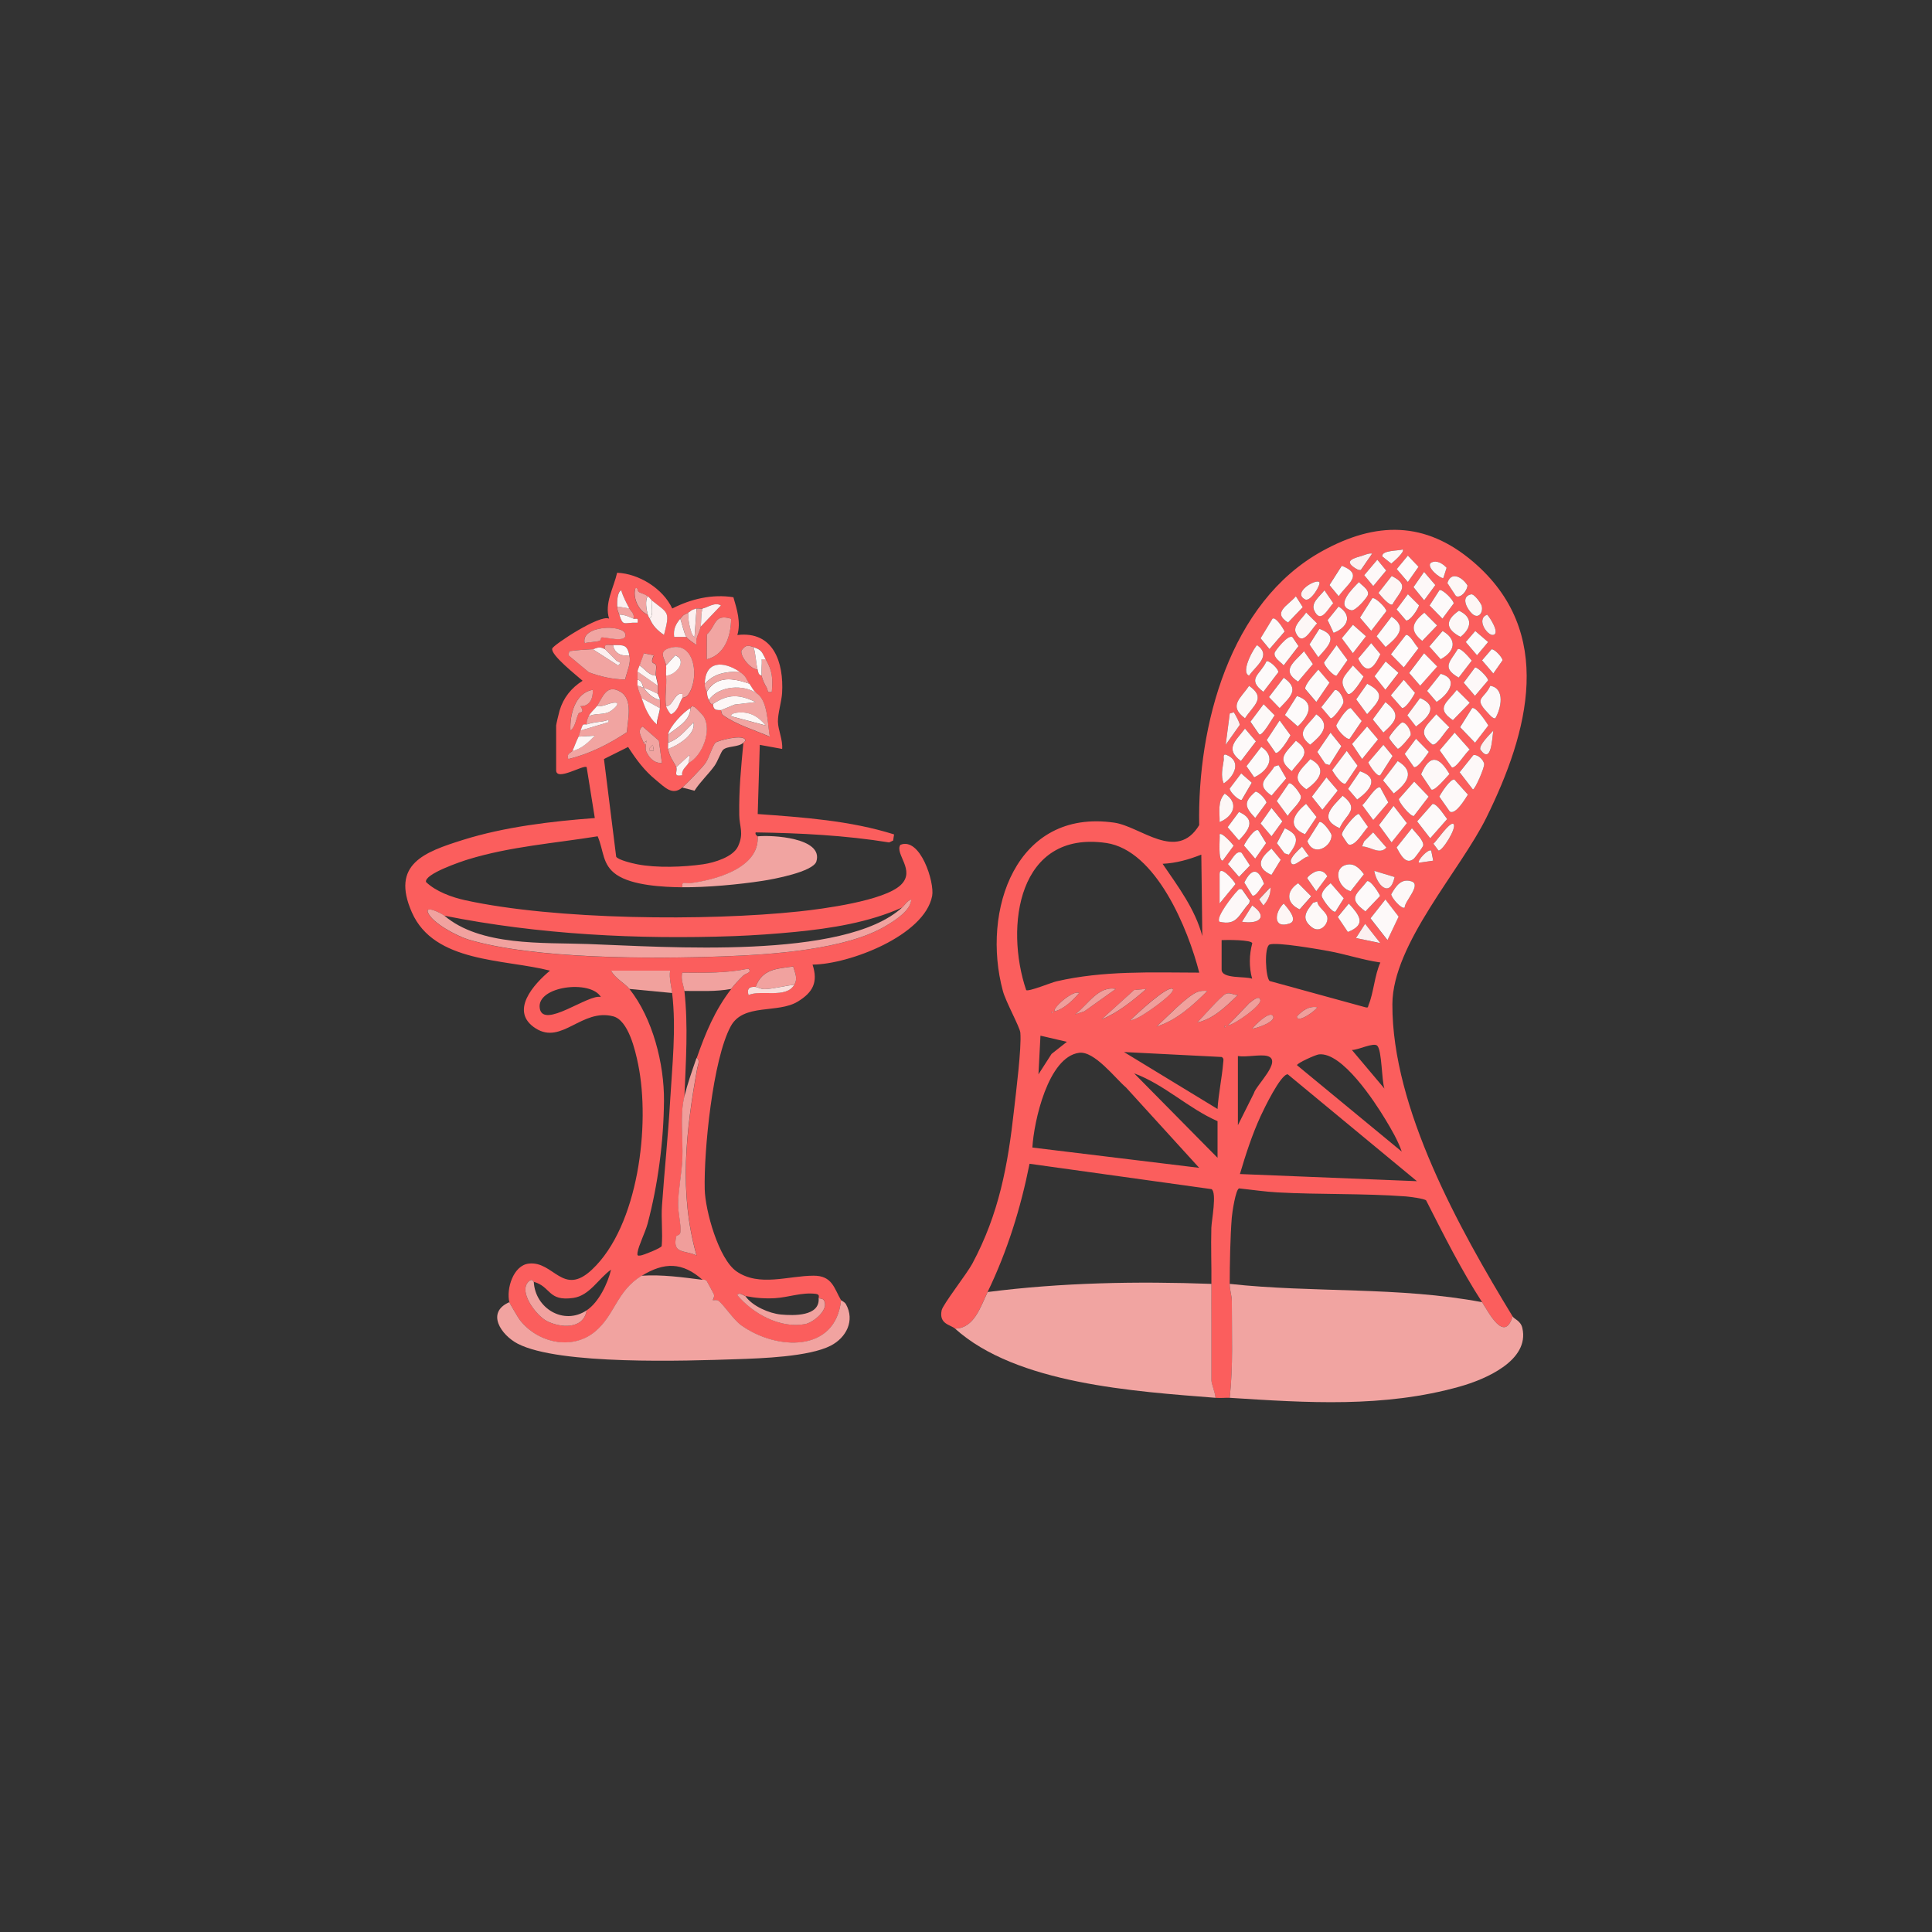 <?xml version="1.0" encoding="UTF-8"?>
<svg id="Livello_1" data-name="Livello 1" xmlns="http://www.w3.org/2000/svg" viewBox="0 0 327.31 327.31">
  <rect x="0" y="0" width="327.31" height="327.31" fill="#333333" stroke="none"/>
  <defs>
    <style>
      .cls-1 {
        fill: #fb5e5d;
      }

      .cls-2 {
        fill: #f9dddb;
      }

      .cls-3 {
        fill: #fdfafa;
      }

      .cls-4 {
        fill: #f1a6a3;
      }

      .cls-5 {
        fill: #f09e9b;
      }

      .cls-6 {
        fill: #fcf0f0;
      }

      .cls-7 {
        fill: #fdf8f8;
      }

      .cls-8 {
        fill: #fdf7f6;
      }

      .cls-9 {
        fill: #fdf9f9;
      }

      .cls-10 {
        fill: #f1a29f;
      }

      .cls-11 {
        fill: #f1a4a1;
      }

      .cls-12 {
        fill: #fdf4f3;
      }

      .cls-13 {
        fill: #f1a3a0;
      }

      .cls-14 {
        fill: #fcf2f2;
      }

      .cls-15 {
        fill: #f1a19d;
      }

      .cls-16 {
        fill: #f1a5a2;
      }

      .cls-17 {
        fill: #fdf6f5;
      }

      .cls-18 {
        fill: #fefbfb;
      }

      .cls-19 {
        fill: #fdf8f7;
      }

      .cls-20 {
        fill: #fdf9f8;
      }

      .cls-21 {
        fill: #fbeceb;
      }
    </style>
  </defs>
  <path class="cls-1" d="M256.26,223.02c-1.4,4.57-4.05-.68-5.17-2.41-3.56-5.5-6.5-11.39-9.48-17.24-.31-.31-2.81-.63-3.46-.68-7.11-.53-14.58-.29-21.73-.68-2.07-.11-4.41-.46-6.5-.68-.59.18-1.18,4.15-1.24,4.98-.26,3.34-.34,7.8-.35,11.2,0,1.08.36,1.98.36,2.92,0,5.45.24,10.99-.36,16.38-.65-.04-1.41.08-2.41,0-.02-.76-.69-2.38-.69-2.93v-9.65c0-2.16-.02-4.46,0-6.72.03-3.16-.1-6.34-.01-9.49.03-1.21.97-5.93.04-6.56l-30.84-4.3c-1.5,7.53-3.77,14.82-7.11,21.73-1.18,2.45-2.25,6.16-5.52,6.2-.77-.69-2.75-.74-2.26-3.11.2-.98,4.29-6.2,5.2-7.91,4.51-8.43,6.02-16.61,7.06-26.03.34-3.06,1.29-10.44,1.07-13.09-.08-.94-2.46-5.2-2.96-7.07-3.67-13.58,2.18-30.92,18.87-28.51,4.47.64,10.59,6.71,14.39.42-.31-16.77,5.1-37.72,20.81-46.41,9.15-5.06,17.48-5.12,25.58,1.77,14.02,11.94,9.4,28.88,2.29,43.32-4.43,9.01-15.91,21.43-15.95,31.65-.07,17.62,11.41,38.19,20.37,52.9ZM237.64,93.09c-.73.24-3.68.12-3.44,1.2l1.5,1.19c.37-.28,2.35-2,1.94-2.39ZM232.47,93.78c-.57-.08-1.05.16-1.56.33-1.31.42-3.38.8-1.38,2.1.33.22.59.42,1.03.35l1.92-2.78ZM238.51,94.13l-1.87,2.28,1.87,2.19,1.81-2.58-1.81-1.88ZM233.34,94.82l-2.21,2.63,1.52,1.84,2.19-2.64-1.5-1.83ZM244.53,97.91l.55-1.72c-.65-.68-1.64-1.36-2.62-.87-1.02.68,1.7,2.85,2.07,2.59ZM227.31,95.85l-2.09,3.27,1.56,1.89c1.45-2.08,4.36-3.67.52-5.16ZM241.26,96.89l-1.81,2.58,1.81,2.23,1.91-2.58-1.91-2.23ZM235.91,102.39c1.19-2.16,3.08-3.19-.13-4.81l-2.25,2.87c.37.42,1.88,2.29,2.38,1.94ZM246.65,100.97c.85.49,1.98-1,1.97-1.8-.82-1.31-2.74-2.54-3.4-.39l1.44,2.19ZM223.51,98.61c-.61-.58-4.64,1.8-2.41,2.94.94.48,2.77-2.61,2.41-2.94ZM230.23,98.61c-1.06,1.06-4.14,4.04-1.31,4.78.71.19,2.71-2.17,2.83-2.61.24-.89-1-1.55-1.52-2.17ZM224.37,99.99c-.75,1-2.34,2.12-1.73,3.43,1.09,2.34,2.27-.22,3.22-1.25l-1.5-2.19ZM243.86,99.99l-1.67,2.59,2.18,2.23,1.91-2.58c0-.58-1.98-2.54-2.42-2.24ZM238.52,100.67l-1.92,2.59,1.61,1.87c.69.12,2-1.9,2.2-2.56l-1.89-1.89ZM249.23,100.69c-1.84.39-.71,2.46.14,3.26,1.1,1.04,1.95-.15,1.66-1.29-.11-.45-1.27-2.08-1.8-1.97ZM219.54,101.02c-1.32,1.56-4.08,2.73-1.33,4.45l2.5-2.61-1.17-1.84ZM232.48,101.36l-2.08,3.28,1.9,2.23,2.56-3.32c.09-.49-1.95-2.48-2.38-2.19ZM225.93,107.22c2.33-.91,3.32-2.89.85-4.47l-1.86,2.3,1.01,2.17ZM247.17,103.46c-2.37,1.63-2.28,3.11.26,4.44,1.91-1.5,2.12-3.35-.26-4.44ZM221.28,103.77c-.61.97-2.27,2.25-1.75,3.43,1.13,2.53,2.58-.61,3.61-1.58l-1.86-1.85ZM241.31,103.8c-2.04,1.65-2.6,2.98-.35,4.78l2.52-2.62-2.16-2.16ZM251.95,104.13c-1.97.76.08,3.64,1.03,3.44,1.19-.25-.57-2.97-1.03-3.44ZM235.75,104.47l-2.54,3.33,1.53,1.82c1.89-1.59,3.84-3.31,1.01-5.15ZM215.59,104.81l-2.03,3.34,1.51,1.83,2.56-2.97c-.18-.52-1.51-2.56-2.04-2.19ZM229.21,105.84l-1.88,2.29,1.87,2.53,2.22-2.88-2.21-1.94ZM223.52,106.53l-1.68,2.64,1.5,2.17c1.65-1.88,3.59-3.6.18-4.82ZM244.39,106.89l-2.24,2.62,1.92,2.16c2.42-1.3,2.87-3.31.32-4.79ZM249.93,106.9l-1.61,1.87,1.91,2.23,1.88-2.23-2.18-1.87ZM238.17,107.57l-2.53,3.28,2.18,2.23,2.5-3.27c-.52-.44-1.47-2.41-2.15-2.24ZM218.98,107.96c-.72-.61-2.95,2.34-3.02,2.6-.24.89,1,1.54,1.52,2.17l2.52-3.27-1.01-1.5ZM232.3,108.95l-2.21,2.63c1.47,3,2.69,1.57,3.77-.75l-1.56-1.88ZM212.99,109.3c-.29,0-2.98,4.54-1.38,5.16,1.19-1.7,3.86-3.36,1.38-5.16ZM226.44,109.3l-2.13,2.93c-.03.51,1.6,2.36,2.12,2.24l1.86-2.65-1.85-2.52ZM246.96,109.98c-1.29,2.16-2.79,3.11.16,4.82l2.22-2.88c-.37-.42-1.88-2.29-2.38-1.94ZM252.69,110l-1.61,1.87,1.91,2.23,1.56-2.23c0-.49-1.37-1.96-1.86-1.87ZM220.92,110.33c-1.67,1.86-3.98,3.24-1.01,5.15l2.52-2.98-1.51-2.17ZM241.26,110.67l-2.54,3.33,1.87,2.16,2.89-3.26-2.23-2.23ZM214.55,112.05c-1.05,2.29-3.42,2.93-.52,5.16l2.54-3.33c.08-.52-1.6-2.11-2.02-1.83ZM234.75,112.06l-1.88,2.51,1.85,2.29,2.22-2.87-2.18-1.93ZM228.34,117.56c.64.45,2.37-2.34,2.67-2.93l-1.81-1.88c-1.51,1.94-2.6,2.52-.86,4.82ZM249.89,113.08l-1.92,2.58,1.91,2.23,2.22-2.62c.08-.44-1.77-2.3-2.21-2.19ZM223.34,113.43c-.57.74-2.26,2.42-2.24,3.28l1.89,2.23,2.24-3.27-1.9-2.23ZM244.08,114.15l-2.31,2.9,1.61,1.87c1.89-1.2,3.94-3.86.7-4.77ZM217.48,114.81l-2.5,3.27,1.81,1.88c1.77-1.9,3.49-3.21.69-5.16ZM237.82,115.16l-2.2,2.64,1.9,2.15c.63.11,1.91-1.96,2.21-2.56l-1.91-2.23ZM231.62,115.84l-1.86,2.64,1.85,2.52c1.97-2.2,3.37-3.43.01-5.16ZM211.61,116.19c-1.44,2.18-3.55,3.36-.69,5.5,1.41-2.2,3.68-3.43.69-5.5ZM252.48,116.18c-1.01,2.27-2.87,2.02-.53,4.48.31.32.92,1.13,1.38,1.03.97-1.63,1.72-5.06-.85-5.51ZM226.13,116.89l-2.29,2.91,1.59,1.88c.48.11,2.09-2.18,2.16-2.65.12-.72-.75-2.3-1.46-2.15ZM246.79,116.87c-1.52,2.11-3.74,3.06-.65,5.14l2.86-2.95-2.21-2.19ZM219.72,117.91l-2.04,3.22,2.17,1.93c1.94-1.75,3.02-4.12-.13-5.15ZM240.59,118.25l-2.16,2.93,1.47,1.89c1.97-1.44,3.97-3.42.7-4.83ZM234.71,118.95l-2.15,2.93,1.81,2.23c2.2-2.01,3.06-3.07.34-5.16ZM214.07,119.3l-2.24,2.98,1.51,2.18c.6.15,2.18-2.68,2.59-3.27l-1.87-1.88ZM228.67,125.14l2.03-2.99-1.85-2.2c-.76,0-2.11,2.22-2.47,2.95,0,.61,1.8,2.58,2.29,2.24ZM249.37,119.98l-2.02,3.22,2.53,2.63,2.25-2.92c-.32-.59-2.18-3.33-2.77-2.93ZM209.02,120.67l-.68.2-.69,5.31,2.37-3.35c.07-.36-.91-2.08-1-2.16ZM222.99,121.01c-1.47,2.01-3.69,3.1-1.03,5.16,1.85-1.52,3.7-3.36,1.03-5.16ZM243.33,121.01c-1.72,2.06-3.38,2.93-.65,5.15.8.17,2.2-2.43,2.88-2.91l-2.23-2.23ZM216.79,122.05l-2.19,3.33,1.51,2.18c.65.16,2.21-2.37,2.52-2.99l-1.84-2.52ZM237.52,122.41c-.37.07-2.19,2.25-2.19,2.56s1.12,1.57,1.45,1.89c.35.08,2.13-2.07,2.19-2.31.17-.63-.73-2.27-1.46-2.14ZM230.76,128.59l2.7-3.33-1.85-2.17-2.56,2.97,1.71,2.54ZM210.92,123.43c-1.55,2.09-3.5,3.39-.69,5.5l2.54-3.33-1.85-2.17ZM252.99,123.77c-.61.67-2.41,2.41-2.21,3.2,1.89,2.69,2-1.85,2.21-3.2ZM225.23,129.62l2.03-3.21-1.85-2.3-2.24,3.28,1.35,2.01.71.22ZM245.93,129.97c.65.44,2.42-2.58,3.07-2.97l-2.56-2.88-2.54,2.99,2.03,2.86ZM239.89,125.15l-1.92,2.58,1.58,2.24c.69.17,2.1-2.05,2.52-2.59l-2.18-2.23ZM219.54,125.49c-1.67,2.01-3.45,3.02-.69,5.16,1.47-2.06,3.6-3.1.69-5.16ZM233.85,131.34l2.09-3.27-1.56-1.89-2.56,2.97c.18.52,1.51,2.56,2.04,2.19ZM212.48,131.69c2.23-1.03,3.88-3.39,1.2-5.16l-2.51,3.27,1.31,1.89ZM227.98,132.72l2.02-2.99-1.84-2.52-2.48,3.27c.26.47,1.68,2.67,2.3,2.24ZM207.31,132.72c1.83-1.18,3.06-3.75.51-4.82-.74-.31-.45.52-.5.87-.19,1.35-.55,2.65-.01,3.95ZM249.6,127.93l-2.32,2.9,2.25,2.92c.38,0,1.96-3.71,1.91-4.29-.07-.7-1.1-1.73-1.84-1.53ZM221.99,128.6c-1.71,1.92-3.51,3.13-.68,5.13,2.13-1.49,3.74-3.52.68-5.13ZM242.48,133.76c.53.37,2.61-2.16,3.07-2.63-1.78-2.99-3.3-3.45-4.81.05l1.73,2.58ZM236.79,128.93l-2.49,3.27,1.82,2.23c2.24-1.74,3.75-3.68.67-5.5ZM216.61,129.63l-.71.22c-1.3,2.14-3.35,2.92-.48,4.94l2.49-2.92-1.3-2.24ZM230.41,130.66l-2.03,2.99,1.55,1.81c2.04-1.46,3.94-3.62.48-4.8ZM210.4,135.48l1.68-2.88-1.79-1.58-1.95,2.57c0,.58,1.64,2.19,2.07,1.89ZM224.72,131.7l-2.47,3.27,1.78,2.23,2.6-3.27-1.91-2.23ZM245.62,137.5c1,.58,2.6-2.16,3.07-2.88l-2.3-2.56c-.69-.12-2.22,2.24-2.55,2.9l1.78,2.54ZM239.59,132.41l-2.6,2.95c-.09.49,1.95,3.03,2.54,2.88l2.51-3.28-2.45-2.55ZM218.34,132.73l-2.04,2.98,1.86,2.53c.49-.92,2.27-2.29,2.24-3.28-.01-.44-1.57-2.56-2.06-2.23ZM233.85,133.42c-.71-.49-2.48,2.59-3.07,2.97l1.87,2.53,2.55-2.99-1.35-2.52ZM212.69,134.12c-2.07,1.79-1.79,2.61-.04,4.46l1.91-2.58c0-.49-1.4-1.98-1.87-1.88ZM206.62,139.27c2.36-.96,3.37-3.26.86-4.82-1.25,1.39-.82,3.1-.86,4.82ZM226.95,140.31c1.05-2.42,3.54-3.16.52-5.5-1.9,1.99-4.1,3.9-.52,5.5ZM221.09,141.34l1.96-2.93-1.78-2.23c-2.14,1.74-3.3,3.85-.18,5.16ZM242.69,136.2l-2.61,2.95,2.22,2.87,2.87-3.26c-.45-.56-1.74-2.69-2.48-2.56ZM236.09,136.52l-2.47,3.27,2.12,2.92,2.6-3.27-2.25-2.92ZM215.41,136.87l-1.85,2.64,1.85,2.17,1.86-2.53-1.86-2.28ZM209.9,137.55l-1.92,2.59,1.91,2.23c1.73-1.8,2.94-3.52.01-4.82ZM228.38,143.02c1.11.64,2.7-2.28,3.37-2.93l-1.54-2.19c-.56-.14-3.05,2.93-2.88,3.55.03.09.96,1.53,1.04,1.57ZM223.52,139.28l-2.04,3.22c1.07,2.81,4.16.88,4.1-.99-.01-.44-1.57-2.57-2.06-2.23ZM246.26,139.62c-.55-.63-2.98,3.01-3.42,3.32l.86,1.15c.65.14,3.13-3.83,2.56-4.47ZM218.33,144.79c1.49-2,1.98-3.3-.68-4.48l-1.34,2.53,1.3,1.72.71.22ZM239.2,140.31l-2.6,3.27c.61,1.07,1.53,3.09,2.94,1.89.2-.17,1.55-2.01,1.58-2.25.08-.88-1.35-2.19-1.92-2.91ZM213.16,140.65c-.6-.42-2.18,2.01-2.42,2.58l1.91,2.23,1.85-2.64-1.34-2.18ZM230.75,143.41c1.38-.04,2.98,1.48,4.13.18l-2.25-2.58-1.54,1.54-.34.86ZM206.62,141.34c.08.74-.33,4.48.52,4.47l1.86-2.53c-.25-.37-2.01-2.35-2.38-1.94ZM203.17,164.78c-1.86-7.32-7.29-20.74-15.78-21.97-14.94-2.16-17.19,14.16-13.54,24.93.42.3,4.21-1.27,5.11-1.48,7.99-1.85,16.05-1.5,24.2-1.48ZM221.78,145.13l-1.21-1.71c-.52.5-2.04,1.86-1.9,2.57.3,1.48,2.33-1.13,3.1-.86ZM215.41,143.76c-1.99,1.62-2.79,3.18-.01,4.47l1.58-2.57-1.57-1.9ZM242.47,144.1c-.49-.35-2.44,1.74-2.06,2.06l2.41-.35-.34-1.71ZM210.36,144.49c-.98-.57-1.72,1.36-2.34,1.9l1.89,2.18,1.85-1.93-1.4-2.14ZM203.51,144.79c-2.13.84-4.24,1.44-6.55,1.55,2.63,3.87,5.49,7.63,6.73,12.24l-.17-13.79ZM227.88,146.57c-2.11.73-1.07,3.92.94,4.41l2.25-2.87c-.77-1.06-1.75-2.05-3.19-1.54ZM206.62,153.06l2.69-3.28c-.2-.56-2.69-3.39-2.69-1.72v5ZM212.14,151.68c.58.41,1.61-1.57,2.01-1.95-.92-2.66-2.06-2.77-3.35-.23l1.34,2.17ZM223.07,147.6c-.43.09-1.54.79-1.62,1.2l1.53,2.19,1.88-2.54c-.44-.74-.94-1.02-1.8-.85ZM236.27,148.58l-3.45-1.04c.39,2.39,2.66,4.73,3.45,1.04ZM231.62,149.27c-1.82,2.34-3.39,2.85-.3,5.14l2.49-2.62c-.23-.58-1.59-2.67-2.19-2.52ZM237.98,153.75c-.06-1.02,2.89-3.86,1.16-4.43-1.79-.59-2.69.87-3.45,2.19.05.61,1.8,2.6,2.29,2.24ZM219.94,149.64c-2.06,1.33-2.05,3.4.25,4.43l1.96-2.21-2.2-2.21ZM226.26,154.44l1.4-2.24-2.23-2.57c-.57.48-1.58,1.39-1.51,2.18.05.49,1.84,2.99,2.34,2.64ZM215.23,150.3l-1.93,2.05.72,1.04c.77-.82,1.3-1.94,1.2-3.1ZM210.4,150.65c-.53-.13-.55.08-.83.36-.63.63-3.66,4.43-2.95,5.15,3.07.71,3.25-1.25,5.02-3.11l.14-.46-1.36-1.94ZM234.71,152.38l-2.54,3.21,2.88,3.67,1.89-3.97-2.24-2.91ZM223.16,152.72l-.71.22c-1.2,1.48-2.1,2.68-.22,4.15,1.28,1,2.61-.35,2.65-1.43s-1.62-1.83-1.73-2.94ZM217.48,153.07c-1.53,1.43-1.88,4.34.98,3.39,1.59-.53-.4-2.72-.98-3.39ZM228.34,157.88c3.26-1.27,1.95-2.85.17-4.82l-1.87,2.28,1.7,2.53ZM210.41,156.16c2.9.48,4.52-.81,1.73-2.76l-1.73,2.76ZM229.72,158.92l4.13.87-2.58-3.27-1.55,2.4ZM206.96,159.26v5c0,1.63,4.05,1.09,5.17,1.55-.54-1.96-.5-4.05.02-6-.05-.62-4.48-.59-5.19-.54ZM233.85,163.06c-3.01-.43-5.91-1.43-8.9-1.96-1.78-.32-8.58-1.51-9.84-1.09-.98.32-.7,5.7,0,6.19l16.18,4.44c.59.14.43-.06.58-.42.83-1.98,1.02-5.06,1.98-7.15ZM189.03,167.54c-2.92-.59-4.77,2.71-6.89,4.31l1.56-.51,5.33-3.8ZM194.2,167.54l-2.06.18-5.52,4.99c2.78-1.13,5.33-3.22,7.58-5.16ZM198.68,167.54c-.78-.73-6.45,4.52-7.23,5.34,1.17-.22,2.23-.98,3.2-1.62.47-.31,4.6-3.19,4.03-3.73ZM204.55,167.88c-.6-.05-1.14-.05-1.71.18-1.87.76-5.28,4.41-6.9,5.85,3.34-1.02,6.16-3.59,8.61-6.03ZM182.83,168.23c-1.01-.58-4.65,2.6-4.14,3.1,1.53-.37,3.12-1.9,4.14-3.1ZM209.72,168.57c-.71.03-1.33-.51-2.05-.19-.86.38-3.95,3.97-4.83,4.84,2.71-.55,4.94-2.78,6.89-4.65ZM208,173.74c1.13-.16,5.69-3.35,5.51-4.3-.2-1.04-1.54.32-1.89.52l-3.63,3.78ZM223.16,170.64c-1.45-.24-2.49.57-3.44,1.55-.04,1.33,3.25-.99,3.44-1.55ZM178.17,171.33v.34c.22-.11.22-.23,0-.34ZM215.58,172.02c-.65-.65-3.04,1.7-3.44,2.24.59.04,4.4-1.27,3.44-2.24ZM207.48,173.74v.34c.22-.11.22-.23,0-.34ZM180.75,176.5l-4.48-1.04-.34,6.55,2.22-3.46,2.6-2.05ZM234.54,184.42c-.49-1.49-.41-6.39-1.2-7.25-.59-.64-3.33.76-4.31.71l5.51,6.54ZM203.17,197.86l-12.4-13.62c-1.83-1.55-5.35-6.22-7.95-5.88-5.27.7-7.67,11.66-7.92,16.05l28.27,3.44ZM206.27,187.87c.16-2.57.76-5.35.96-7.86.03-.39.16-.67-.25-.94l-16.56-.84,15.85,9.65ZM223.43,178.63c-.54.06-3.7,1.48-3.7,1.83l17.75,14.64c-.68-1.95-1.73-3.72-2.79-5.48-1.81-3-7.33-11.45-11.26-10.99ZM214.72,178.91c-1.17-.33-3.64.24-5,0v11.72l2.7-5.4c.32-1.32,4.93-5.57,2.3-6.32ZM206.27,189.94c-4.95-2.16-8.99-6.2-14.13-8.1l14.13,14.31v-6.2ZM210.06,198.9l29.99,1.21-21.89-18.11c-1.2-.01-4.04,5.89-4.61,7.13-1.44,3.15-2.51,6.46-3.49,9.77Z"/>
  <path class="cls-1" d="M86.29,220.61c-.54-2.24.65-6.25,3.31-6.54,4.2-.46,5.75,5.65,10.67,1.04,7.93-7.42,9.91-24.66,7.85-34.76-.48-2.37-1.65-7.5-4.24-8.17-5.3-1.38-8.69,4.84-13.1,2.06-4.57-2.88-.35-7.52,2.4-9.8-7.79-1.99-19.62-1.29-23.4-9.87-3.6-8.17,2.1-10.22,8.66-12.28,7-2.2,15.02-3.16,22.33-3.7l-1.38-8.62c-.47-.5-5.17,2.47-5.17.52v-7.58c0-.18.47-2.16.58-2.52.65-2.19,1.98-3.84,3.9-5.06-.93-.85-5.47-4.38-5.14-5.47.18-.59,8.06-5.83,9.63-5.05-.82-2.61.79-5.24,1.36-7.78,3.69.15,7.78,2.69,9.34,6.06,3.14-1.62,6.79-2.48,10.36-1.91.61,2.08,1.29,4.26.67,6.4,6.13-.73,7.88,4.67,7.58,9.82-.09,1.45-.72,3.43-.71,4.83s.85,3.09.72,4.65l-3.79-.69-.35,11.72c7.73.56,15.68,1.11,23.1,3.45l-.16,1.04-.67.32c-7.41-1.2-15.09-1.59-22.62-1.7-.15.39.34.65.34.69.33,5.47-7.4,7.44-11.55,7.94-.65.08-1.4-.43-1.21.67-3.23-.04-8.46-.29-11.15-2.13-2.47-1.69-2.13-4.05-3.2-6.51-7.31,1.18-14.82,1.73-21.93,3.91-1.17.36-7.44,2.46-7.15,3.83,1.64,1.59,4.35,2.59,6.59,3.08,15.25,3.36,41.01,3.57,56.62,1.91,4.04-.43,14.41-1.79,17.23-4.49,2.58-2.47-1.06-5.23-.08-6.79,3.37-1.39,5.83,6.35,5.39,8.66-1.29,6.72-14.06,11.58-20.26,11.63.97,2.99.05,4.71-2.52,6.27-3.39,2.06-9.2.23-11.34,4.17-3.06,5.65-4.57,21.11-4.41,27.64.09,3.6,2.36,11.81,5.4,13.9,3.86,2.65,8.75.73,13.04.72,3.18-.01,3.47,2.13,4.66,4.16-.94,8.96-10.93,8.51-16.87,4.29-1.4-.99-2.95-3.5-3.93-4.2-.28-.2-.85-.03-.92-.09-.04-.03.34-.54.17-1-.04-.12-1.11-2.11-1.19-2.21-.27-.35-.66-.18-.71-.23-3.42-3.05-6.51-3.05-10.34-.69-4.28,2.63-4.51,6.68-7.92,9.49-3.97,3.27-9.84,1.79-12.76-2.08-.23-.31-1.68-2.76-1.72-2.93ZM109.73,104.12c.09.36.26.49.34.69.51,1.22,1.3,2,2.41,2.76,1.06-4.06.75-3.6-2.07-5.86-.19-.15-.33-.43-.69-.69-.68-.48-1.03-.45-1.47-.7-.41-.24-.07-.79-.6-.67-.52,1.53.49,3.89,2.07,4.48ZM104.56,102.74c.02.84.16.81.34,1.38.69,2.16.76,1.27,3.1,1.38.19-1.07-.32-.53-.69-.69.22-.87-.44-1.24-.69-1.72-.51-.99-1.08-2.02-1.38-3.1-.71.32-.7,2.07-.69,2.75ZM119.04,103.09c-.3.07-.76-.08-1.03,0-1.09.32-.75.32-1.38.69-.78.45-.67.16-1.38,1.03-.8.98-1.2,1.77-1.04,3.1h2.07c.29.45,1.25,1.02,1.72,1.38-.26-1.2.49-2.05.69-3.1l3.45-3.62c-1.02-.61-2.19.31-3.1.52ZM123.86,104.82c-2.92-.89-2.5,1.22-4.11,2.67l-.02,4.21c3.07-.76,4.11-4,4.13-6.88ZM101.89,108c.36-.2,4.45,1.03,4.05-.6s-7.6-1.47-6.89,1.54c.76-.17,1.79-.17,2.5-.37.29-.08.26-.53.34-.58ZM102.49,109.98c-1.04-.63-1.59-.03-2.07,0-1.33.09-2.64.14-3.96.34l-.17.68,3.48,2.9c2,.73,4.03,1.2,6.15,1.22.3-1.44,1.02-2.7.72-4.11-.39-1.79-.88-1.74-2.76-1.72-.87,0-1.6-.31-1.38.69ZM127.66,109.63c-.91-.31-1.29-.45-2.04.57-.28.96,1.53,3.23,2.73,3.22.13.48.08.87.69,1.03.1.7.5,1.47.87,2.08.26.44-.07.87.85.68.17-2.36.11-3.49-1.03-5.51-.66-1.17-.55-1.56-2.07-2.07ZM112.84,112.74c.08.52-.05,1.17,0,1.72.15,1.77-.26,3.77,0,5.17.05.29.67,1.37.86,1.37,1.2-.56,1.44-2.11,1.9-2.75.03-.05.63-.02.99-.54,1.94-2.76,1.17-8.9-2.81-8-2.51.57-1.13,1.85-.94,3.03ZM108.36,112.74c-.09.33-.29.61-.34,1.03s0,.94,0,1.38c0,.34-.04.71,0,1.03.11.85.45,1.36.69,2.07.56,1.64,1.23,3.34,2.59,4.48-.03-.86.48-1.96.52-2.76.02-.46,0-.92,0-1.38,0-.4-.33-.82-.34-1.03-.03-.45.05-.93,0-1.38-.08-.7-.26-1.19-.34-1.72-.09-.57.14-1.28,0-1.83-.09-.35-1.15-.01-.34-1.61l-1.7-.34c-.21.7-.52,1.35-.71,2.06ZM119.39,115.84c-.02.84.27,1,.34,1.38.12.64.04.68.34,1.38.48,1.09.49.49.69.69.07.07-.01.6.35.86s.93.11,1.03.18c.04.03.03.61.35.84,2.24,1.61,5.38,2.54,7.92,3.64-.38-2.06-.31-5.94-2.07-7.24-.75-.52-.94-1.1-1.38-1.72-.64-.9-.47-1.24-1.72-2.07-2.71-1.8-5.77-1.85-5.86,2.07ZM100.42,116.87c-3.01.51-3.91,4.22-3.79,6.89.84-.55.96-2.01,1.37-2.86.17-.36,1.16.03.34-1.27,1.54.07,2.19-1.36,2.07-2.76ZM96.98,127.21c-.13.29-1.07.4-.69,1.38,3.55-.84,6.89-2.53,9.93-4.55.09-2.02,1.1-5.54-1.11-6.85-2.4-1.42-3.02,1.04-3.99,2.44-.37.53-.99.94-1.38,1.72-.23.45-.38.86-.34,1.38-.13.05-.4-.09-.61.08-.18.14-.29.68-.43.96s-.16.67-.34,1.03c-.44.86-.68,1.64-1.03,2.41ZM116.97,119.97c-1.15.58-3.62,3.21-3.79,4.48-.05.39-.02.96,0,1.38.02.34-.05.72,0,1.03.2,1.38,1.11,2.38,1.38,3.1.28.76-.66,1.69,1.01,1.36-.18-.94.83-1.55,1.05-2.05,2.36-1.21,4.03-5.59,2.57-7.91-.18-.28-1.31-1.46-1.55-1.59-.63-.33-.55.13-.68.19ZM109.04,125.83c.05.15.31.26.34.34.07.19-.09.71.09,1.11.51,1.12,1.31,2.01,2.67,1.99l-.51-3.78-2.76-2.41c-1.05.73-.11,1.87.17,2.75ZM115.6,133.41c-1.71,1.44-2.95-.02-4.45-1.24-2-1.62-3.36-3.49-4.74-5.62l-4.09,2.04,2.07,16.55c.32.55,2.81,1.14,3.55,1.28,3.29.65,7.86.48,11.19,0,1.88-.27,5.09-1.24,5.91-3.05,1.03-2.25.22-3.29.2-5.29-.06-4.47.3-7.91.7-12.25,0-.04.4-.24.33-.48-.33-1.04-4.6.12-5.02.44-.46.36-1.13,2.62-1.71,3.46-.53.76-3.2,3.53-3.94,4.16ZM152.83,153.75c-5.67,2.53-11.94,3.52-18.1,4.13-3.26.32-7.06.59-10.33.71-16.36.59-33.13-.26-49.14-3.46-.48-.41-3.29-1.8-2.76-.52.75,1.8,4.96,4,6.82,4.56,11.15,3.35,31.12,3.31,43.01,2.87,8.01-.29,21.03-1.08,27.85-5.24,1.52-.93,4.08-2.53,4.2-4.41-.77.28-1.1.95-1.56,1.37ZM128.01,167.19c-1-.09-1.53.26-1.2,1.38,2.17-.96,6.32.65,7.75-1.73.64-1.06.15-1.97-.18-3.11-2.79.39-5.21.4-6.37,3.45ZM123.87,167.54c.62-.8,1.33-1.56,2.06-2.26.43-.42,1.53-.46.88-1.18-3.68.78-7.47.71-11.21.68-.32,1.11.26,2.3.35,3.1.66,6,.24,11.91,0,17.92-.79,3.18-.19,7.13-.33,10.53-.1,2.35-.67,5.23-.72,7.55-.03,1.63.52,3.55.39,4.86-.06.63-.65.46-.71.74-.7,2.98,1.36,2.28,3.44,3.21-3.01-10.59-1.81-21.13.13-31.76.09-.5.53-1.34-.12-1.67,1.47-4.21,3.08-8.13,5.86-11.72ZM106.63,167.54c3.94,4.94,5.91,12.68,5.86,18.96-.06,6.87-1.02,14.2-2.78,20.83-.39,1.44-1.53,3.69-1.7,4.85-.08.53,0,.6.52.52s3.45-1.24,3.57-1.6c.2-2.27-.11-4.58.05-6.84.41-5.89,1.04-11.84,1.38-17.75s1.06-12.19.34-18.27c-.15-1.26-.53-2.48-.34-3.79h-10c.6,1.23,2.35,2.16,3.1,3.1ZM101.8,168.91c-1.75-2.99-10.92-1.84-10.36,1.89.55,3.65,8.32-2.49,10.36-1.89ZM90.43,217.16c-.08-.02-.21-.55-.69-.2-2.18,1.61,1.05,5.87,2.86,6.82,2.32,1.22,6.29,1.47,6.79-1.79,2.05-1.36,3.57-4.55,4.13-6.89-2.12,1.48-3.62,4.4-6.4,4.79-4.32.62-3.74-1.91-6.69-2.73ZM138.7,219.92c-.09-.07.32-.61-.49-.72-2.37-.3-4.6.59-6.91.73-1.71.1-3.34-.03-5.01-.36-.24-.05-1.02-.77-1.38-.17,2.67,3.16,7.24,5.69,11.47,4.92,1.44-.26,4.2-2.53,3.19-4.07-.2-.31-.77-.24-.87-.33Z"/>
  <path class="cls-11" d="M251.09,220.61c1.12,1.73,3.77,6.98,5.17,2.41.29.48,1.37.73,1.65,1.97,1.27,5.53-6.34,8.72-10.62,9.92-12.82,3.61-25.85,2.74-38.96,1.9.6-5.39.35-10.93.36-16.38,0-.94-.36-1.83-.36-2.92,14.19,1.55,28.67.43,42.75,3.1Z"/>
  <path class="cls-11" d="M205.24,217.51c-.02,2.26,0,4.56,0,6.72v9.65c0,.54.67,2.17.69,2.93-13.74-1.09-33.71-2.33-44.13-11.72,3.26-.05,4.33-3.75,5.52-6.2,12.54-1.61,25.32-1.84,37.93-1.38Z"/>
  <path class="cls-13" d="M119.04,216.82s.43-.13.71.23c.08.1,1.14,2.09,1.19,2.21.16.47-.21.97-.17,1,.08.06.64-.11.92.09.98.7,2.53,3.21,3.93,4.2,5.94,4.22,15.94,4.67,16.87-4.29.06.1.59.28.83.7,1.54,2.76.06,5.66-2.59,7.02-3.66,1.88-11.75,2.15-15.98,2.29-8.51.29-30.03,1.02-37.05-2.63-2.77-1.44-5.44-5.28-1.41-7.03.04.17,1.49,2.62,1.72,2.93,2.92,3.87,8.79,5.34,12.76,2.08,3.41-2.81,3.65-6.86,7.92-9.49,3.49-.23,6.9.26,10.34.69Z"/>
  <path class="cls-11" d="M115.6,150.3c-.19-1.11.56-.6,1.21-.67,4.15-.51,11.88-2.48,11.55-7.94,2.37-.26,11.16.22,9.95,4.24-.53,1.77-7.33,3.03-9.13,3.3-4.01.62-9.55,1.13-13.58,1.08Z"/>
  <polygon class="cls-9" points="234.71 152.38 236.95 155.29 235.06 159.26 232.18 155.58 234.71 152.38"/>
  <path class="cls-3" d="M239.59,132.41l2.45,2.55-2.51,3.28c-.59.14-2.63-2.39-2.54-2.88l2.6-2.95Z"/>
  <path class="cls-18" d="M245.93,129.97l-2.03-2.86,2.54-2.99,2.56,2.88c-.65.39-2.43,3.42-3.07,2.97Z"/>
  <path class="cls-3" d="M242.69,136.2c.73-.12,2.03,2,2.48,2.56l-2.87,3.26-2.22-2.87,2.61-2.95Z"/>
  <path class="cls-9" d="M245.62,137.5l-1.78-2.54c.33-.66,1.86-3.02,2.55-2.9l2.3,2.56c-.47.72-2.07,3.46-3.07,2.88Z"/>
  <polygon class="cls-3" points="236.09 136.52 238.35 139.45 235.75 142.71 233.62 139.79 236.09 136.52"/>
  <path class="cls-18" d="M249.37,119.98c.58-.4,2.45,2.33,2.77,2.93l-2.25,2.92-2.53-2.63,2.02-3.22Z"/>
  <path class="cls-7" d="M210.4,150.65l1.36,1.94-.14.46c-1.77,1.86-1.95,3.82-5.02,3.11-.71-.71,2.32-4.51,2.95-5.15.28-.28.31-.49.83-.36Z"/>
  <path class="cls-3" d="M239.2,140.31c.56.72,2,2.03,1.92,2.91-.02.24-1.38,2.08-1.58,2.25-1.41,1.2-2.33-.82-2.94-1.89l2.6-3.27Z"/>
  <path class="cls-7" d="M242.48,133.76l-1.73-2.58c1.5-3.5,3.03-3.04,4.81-.05-.47.47-2.54,3-3.07,2.63Z"/>
  <path class="cls-7" d="M249.6,127.93c.74-.19,1.78.83,1.84,1.53.06.58-1.53,4.29-1.91,4.29l-2.25-2.92,2.32-2.9Z"/>
  <polygon class="cls-18" points="241.26 110.67 243.49 112.91 240.6 116.17 238.73 114.01 241.26 110.67"/>
  <path class="cls-18" d="M238.17,107.57c.68-.17,1.62,1.79,2.15,2.24l-2.5,3.27-2.18-2.23,2.53-3.28Z"/>
  <path class="cls-3" d="M236.79,128.93c3.08,1.83,1.57,3.77-.67,5.5l-1.82-2.23,2.49-3.27Z"/>
  <path class="cls-3" d="M231.62,149.27c.6-.15,1.96,1.94,2.19,2.52l-2.49,2.62c-3.09-2.3-1.52-2.8.3-5.14Z"/>
  <path class="cls-3" d="M246.79,116.87l2.21,2.19-2.86,2.95c-3.09-2.09-.87-3.04.65-5.14Z"/>
  <path class="cls-3" d="M232.48,101.36c.43-.3,2.47,1.7,2.38,2.19l-2.56,3.32-1.9-2.23,2.08-3.28Z"/>
  <path class="cls-3" d="M233.85,133.42l1.35,2.52-2.55,2.99-1.87-2.53c.6-.39,2.36-3.46,3.07-2.97Z"/>
  <path class="cls-9" d="M227.88,146.57c1.44-.5,2.42.48,3.19,1.54l-2.25,2.87c-2.01-.49-3.05-3.68-.94-4.41Z"/>
  <path class="cls-3" d="M228.67,125.14c-.49.34-2.29-1.63-2.29-2.24.36-.73,1.72-2.96,2.47-2.95l1.85,2.2-2.03,2.99Z"/>
  <polygon class="cls-3" points="224.72 131.7 226.63 133.93 224.03 137.2 222.25 134.97 224.72 131.7"/>
  <path class="cls-3" d="M228.38,143.02c-.08-.05-1.02-1.48-1.04-1.57-.17-.61,2.32-3.68,2.88-3.55l1.54,2.19c-.68.65-2.27,3.57-3.37,2.93Z"/>
  <path class="cls-9" d="M227.98,132.72c-.62.43-2.04-1.77-2.3-2.24l2.48-3.27,1.84,2.52-2.02,2.99Z"/>
  <path class="cls-3" d="M223.34,113.43l1.9,2.23-2.24,3.27-1.89-2.23c-.02-.86,1.66-2.54,2.24-3.28Z"/>
  <polygon class="cls-18" points="230.76 128.59 229.05 126.05 231.61 123.08 233.46 125.26 230.76 128.59"/>
  <path class="cls-3" d="M219.72,117.91c3.15,1.04,2.07,3.4.13,5.15l-2.17-1.93,2.04-3.22Z"/>
  <path class="cls-3" d="M226.95,140.31c-3.57-1.6-1.37-3.52.52-5.5,3.02,2.35.53,3.08-.52,5.5Z"/>
  <path class="cls-3" d="M221.99,128.6c3.06,1.61,1.45,3.64-.68,5.13-2.83-2-1.03-3.21.68-5.13Z"/>
  <polygon class="cls-3" points="225.23 129.62 224.52 129.4 223.17 127.39 225.41 124.12 227.25 126.41 225.23 129.62"/>
  <path class="cls-3" d="M216.79,122.05l1.84,2.52c-.31.61-1.87,3.15-2.52,2.99l-1.51-2.18,2.19-3.33Z"/>
  <path class="cls-3" d="M243.33,121.01l2.23,2.23c-.67.49-2.08,3.08-2.88,2.91-2.72-2.22-1.06-3.09.65-5.15Z"/>
  <path class="cls-9" d="M210.92,123.43l1.85,2.17-2.54,3.33c-2.81-2.11-.86-3.41.69-5.5Z"/>
  <path class="cls-9" d="M218.34,132.73c.49-.34,2.04,1.79,2.06,2.23.03.99-1.75,2.35-2.24,3.28l-1.86-2.53,2.04-2.98Z"/>
  <path class="cls-7" d="M252.48,116.18c2.57.45,1.82,3.88.85,5.51-.46.1-1.07-.71-1.38-1.03-2.35-2.46-.49-2.21.53-4.48Z"/>
  <path class="cls-20" d="M214.07,119.3l1.87,1.88c-.41.59-2,3.42-2.59,3.27l-1.51-2.18,2.24-2.98Z"/>
  <path class="cls-3" d="M244.08,114.15c3.24.91,1.19,3.57-.7,4.77l-1.61-1.87,2.31-2.9Z"/>
  <path class="cls-3" d="M231.62,115.84c3.36,1.73,1.96,2.96-.01,5.16l-1.85-2.52,1.86-2.64Z"/>
  <path class="cls-3" d="M221.09,141.34c-3.12-1.31-1.96-3.42.18-5.16l1.78,2.23-1.96,2.93Z"/>
  <path class="cls-3" d="M241.31,103.8l2.16,2.16-2.52,2.62c-2.25-1.8-1.68-3.13.35-4.78Z"/>
  <path class="cls-3" d="M223.52,139.28c.48-.34,2.04,1.79,2.06,2.23.06,1.88-3.03,3.8-4.1.99l2.04-3.22Z"/>
  <path class="cls-3" d="M235.75,104.47c2.83,1.84.88,3.56-1.01,5.15l-1.53-1.82,2.54-3.33Z"/>
  <path class="cls-3" d="M244.39,106.89c2.55,1.47,2.1,3.49-.32,4.79l-1.92-2.16,2.24-2.62Z"/>
  <path class="cls-3" d="M217.48,114.81c2.8,1.95,1.08,3.26-.69,5.16l-1.81-1.88,2.5-3.27Z"/>
  <path class="cls-9" d="M220.92,110.33l1.51,2.17-2.52,2.98c-2.97-1.91-.66-3.29,1.01-5.15Z"/>
  <path class="cls-3" d="M226.44,109.3l1.85,2.52-1.86,2.65c-.51.13-2.14-1.73-2.12-2.24l2.13-2.93Z"/>
  <path class="cls-9" d="M237.82,115.16l1.91,2.23c-.3.6-1.58,2.67-2.21,2.56l-1.9-2.15,2.2-2.64Z"/>
  <path class="cls-19" d="M211.61,116.19c2.99,2.08.72,3.3-.69,5.5-2.86-2.14-.75-3.33.69-5.5Z"/>
  <path class="cls-3" d="M212.48,131.69l-1.31-1.89,2.51-3.27c2.68,1.77,1.03,4.13-1.2,5.16Z"/>
  <path class="cls-17" d="M235.91,102.39c-.5.35-2.02-1.52-2.38-1.94l2.25-2.87c3.21,1.62,1.32,2.65.13,4.81Z"/>
  <path class="cls-3" d="M234.71,118.95c2.71,2.08,1.86,3.15-.34,5.16l-1.81-2.23,2.15-2.93Z"/>
  <path class="cls-3" d="M216.61,129.63l1.3,2.24-2.49,2.92c-2.87-2.02-.83-2.8.48-4.94l.71-.22Z"/>
  <path class="cls-20" d="M223.16,152.72c.11,1.11,1.77,1.81,1.73,2.94s-1.37,2.43-2.65,1.43c-1.89-1.47-.98-2.68.22-4.15l.71-.22Z"/>
  <path class="cls-20" d="M233.85,131.34c-.53.37-1.86-1.68-2.04-2.19l2.56-2.97,1.56,1.89-2.09,3.27Z"/>
  <path class="cls-7" d="M230.23,98.61c.52.62,1.75,1.27,1.52,2.17-.12.44-2.11,2.8-2.83,2.61-2.83-.74.25-3.72,1.31-4.78Z"/>
  <path class="cls-3" d="M239.89,125.15l2.18,2.23c-.41.54-1.83,2.76-2.52,2.59l-1.58-2.24,1.92-2.58Z"/>
  <path class="cls-3" d="M214.55,112.05c.41-.29,2.1,1.31,2.02,1.83l-2.54,3.33c-2.9-2.23-.53-2.87.52-5.16Z"/>
  <polygon class="cls-18" points="234.75 112.06 236.93 113.99 234.71 116.86 232.87 114.57 234.75 112.06"/>
  <path class="cls-3" d="M227.31,95.85c3.84,1.49.92,3.08-.52,5.16l-1.56-1.89,2.09-3.27Z"/>
  <path class="cls-19" d="M237.98,153.75c-.5.37-2.24-1.63-2.29-2.24.76-1.32,1.66-2.78,3.45-2.19,1.73.57-1.22,3.41-1.16,4.43Z"/>
  <path class="cls-9" d="M246.96,109.98c.5-.35,2.02,1.52,2.38,1.94l-2.22,2.88c-2.96-1.71-1.45-2.67-.16-4.82Z"/>
  <path class="cls-3" d="M222.99,121.01c2.67,1.81.82,3.64-1.03,5.16-2.66-2.06-.45-3.16,1.03-5.16Z"/>
  <path class="cls-3" d="M230.41,130.66c3.47,1.18,1.56,3.33-.48,4.8l-1.55-1.81,2.03-2.99Z"/>
  <path class="cls-7" d="M249.89,113.08c.43-.11,2.29,1.76,2.21,2.19l-2.22,2.62-1.91-2.23,1.92-2.58Z"/>
  <path class="cls-7" d="M240.59,118.25c3.28,1.41,1.27,3.38-.7,4.83l-1.47-1.89,2.16-2.93Z"/>
  <path class="cls-3" d="M219.54,125.49c2.91,2.05.78,3.1-.69,5.16-2.76-2.14-.98-3.14.69-5.16Z"/>
  <path class="cls-20" d="M215.59,104.81c.53-.37,1.86,1.68,2.04,2.19l-2.56,2.97-1.51-1.83,2.03-3.34Z"/>
  <polygon class="cls-3" points="229.21 105.84 231.42 107.79 229.2 110.66 227.32 108.13 229.21 105.84"/>
  <path class="cls-3" d="M243.86,99.99c.43-.3,2.42,1.66,2.42,2.24l-1.91,2.58-2.18-2.23,1.67-2.59Z"/>
  <path class="cls-9" d="M226.13,116.89c.71-.15,1.58,1.43,1.46,2.15-.08.47-1.69,2.76-2.16,2.65l-1.59-1.88,2.29-2.91Z"/>
  <path class="cls-8" d="M219.94,149.64l2.2,2.21-1.96,2.21c-2.3-1.03-2.31-3.1-.25-4.43Z"/>
  <path class="cls-18" d="M209.9,137.55c2.93,1.3,1.72,3.02-.01,4.82l-1.91-2.23,1.92-2.59Z"/>
  <path class="cls-3" d="M226.26,154.44c-.5.35-2.29-2.15-2.34-2.64-.08-.78.93-1.7,1.51-2.18l2.23,2.57-1.4,2.24Z"/>
  <path class="cls-20" d="M218.98,107.96l1.01,1.5-2.52,3.27c-.51-.62-1.75-1.27-1.52-2.17.07-.27,2.3-3.21,3.02-2.6Z"/>
  <path class="cls-19" d="M247.17,103.46c2.37,1.09,2.17,2.94.26,4.44-2.54-1.33-2.63-2.81-.26-4.44Z"/>
  <path class="cls-3" d="M228.34,157.88l-1.7-2.53,1.87-2.28c1.78,1.96,3.09,3.55-.17,4.82Z"/>
  <path class="cls-15" d="M204.55,167.88c-2.45,2.44-5.27,5.01-8.61,6.03,1.63-1.44,5.03-5.09,6.9-5.85.57-.23,1.11-.23,1.71-.18Z"/>
  <path class="cls-3" d="M213.16,140.65l1.34,2.18-1.85,2.64-1.91-2.23c.24-.57,1.82-3,2.42-2.58Z"/>
  <path class="cls-3" d="M238.52,100.67l1.89,1.89c-.2.67-1.51,2.68-2.2,2.56l-1.61-1.87,1.92-2.59Z"/>
  <path class="cls-20" d="M210.4,135.48c-.43.3-2.07-1.31-2.07-1.89l1.95-2.57,1.79,1.58-1.68,2.88Z"/>
  <polygon class="cls-3" points="215.41 136.87 217.26 139.15 215.41 141.68 213.56 139.51 215.41 136.87"/>
  <path class="cls-20" d="M228.34,117.56c-1.75-2.3-.66-2.87.86-4.82l1.81,1.88c-.3.59-2.03,3.38-2.67,2.93Z"/>
  <path class="cls-9" d="M223.52,106.53c3.41,1.22,1.47,2.94-.18,4.82l-1.5-2.17,1.68-2.64Z"/>
  <polygon class="cls-7" points="241.26 96.89 243.17 99.12 241.27 101.7 239.46 99.47 241.26 96.89"/>
  <path class="cls-3" d="M232.3,108.95l1.56,1.88c-1.07,2.31-2.3,3.75-3.77.75l2.21-2.63Z"/>
  <path class="cls-19" d="M237.52,122.41c.73-.13,1.63,1.52,1.46,2.14-.06.24-1.84,2.38-2.19,2.31-.33-.32-1.45-1.59-1.45-1.89s1.81-2.49,2.19-2.56Z"/>
  <path class="cls-8" d="M221.28,103.77l1.86,1.85c-1.03.98-2.47,4.12-3.61,1.58-.53-1.18,1.13-2.46,1.75-3.43Z"/>
  <path class="cls-9" d="M215.41,143.76l1.57,1.9-1.58,2.57c-2.78-1.29-1.98-2.85.01-4.47Z"/>
  <path class="cls-5" d="M209.72,168.57c-1.95,1.87-4.18,4.1-6.89,4.65.89-.87,3.97-4.46,4.83-4.84.72-.32,1.35.22,2.05.19Z"/>
  <path class="cls-20" d="M219.54,101.02l1.17,1.84-2.5,2.61c-2.75-1.72,0-2.88,1.33-4.45Z"/>
  <polygon class="cls-7" points="233.34 94.82 234.84 96.65 232.65 99.29 231.12 97.45 233.34 94.82"/>
  <path class="cls-3" d="M212.69,134.12c.48-.1,1.87,1.39,1.87,1.88l-1.91,2.58c-1.75-1.85-2.04-2.67.04-4.46Z"/>
  <path class="cls-9" d="M210.36,144.49l1.4,2.14-1.85,1.93-1.89-2.18c.62-.54,1.36-2.46,2.34-1.9Z"/>
  <path class="cls-7" d="M225.93,107.22l-1.01-2.17,1.86-2.3c2.46,1.58,1.47,3.57-.85,4.47Z"/>
  <path class="cls-7" d="M224.37,99.99l1.5,2.19c-.95,1.03-2.13,3.59-3.22,1.25-.61-1.32.97-2.43,1.73-3.43Z"/>
  <path class="cls-3" d="M218.33,144.79l-.71-.22-1.3-1.72,1.34-2.53c2.66,1.18,2.17,2.47.68,4.48Z"/>
  <polygon class="cls-18" points="238.51 94.13 240.32 96.02 238.51 98.6 236.63 96.41 238.51 94.13"/>
  <polygon class="cls-18" points="249.93 106.9 252.11 108.77 250.23 111.01 248.32 108.77 249.93 106.9"/>
  <path class="cls-3" d="M206.62,153.06v-5c0-1.67,2.49,1.16,2.69,1.72l-2.69,3.28Z"/>
  <path class="cls-3" d="M252.69,110c.49-.09,1.86,1.38,1.86,1.87l-1.56,2.23-1.91-2.23,1.61-1.87Z"/>
  <path class="cls-9" d="M212.14,151.68l-1.34-2.17c1.29-2.54,2.42-2.43,3.35.23-.4.37-1.43,2.35-2.01,1.95Z"/>
  <path class="cls-17" d="M212.99,109.3c2.48,1.8-.19,3.46-1.38,5.16-1.6-.62,1.09-5.15,1.38-5.16Z"/>
  <path class="cls-8" d="M206.62,139.27c.04-1.73-.39-3.43.86-4.82,2.51,1.57,1.5,3.86-.86,4.82Z"/>
  <path class="cls-8" d="M246.65,100.97l-1.44-2.19c.66-2.14,2.59-.92,3.4.39.01.8-1.12,2.29-1.97,1.8Z"/>
  <path class="cls-5" d="M194.2,167.54c-2.25,1.95-4.8,4.03-7.58,5.16l5.52-4.99,2.06-.18Z"/>
  <path class="cls-5" d="M198.68,167.54c.57.54-3.56,3.42-4.03,3.73-.97.64-2.04,1.4-3.2,1.62.78-.82,6.45-6.07,7.23-5.34Z"/>
  <path class="cls-17" d="M230.75,143.41l.34-.86,1.54-1.54,2.25,2.58c-1.15,1.31-2.75-.21-4.13-.18Z"/>
  <path class="cls-17" d="M207.31,132.72c-.54-1.31-.18-2.6.01-3.95.05-.34-.24-1.18.5-.87,2.56,1.07,1.32,3.64-.51,4.82Z"/>
  <path class="cls-14" d="M209.02,120.67c.09.08,1.07,1.8,1,2.16l-2.37,3.35.69-5.31.68-.2Z"/>
  <path class="cls-17" d="M249.23,100.69c.53-.11,1.69,1.52,1.8,1.97.28,1.13-.57,2.32-1.66,1.29-.85-.8-1.98-2.87-.14-3.26Z"/>
  <path class="cls-19" d="M206.62,141.34c.36-.41,2.13,1.57,2.38,1.94l-1.86,2.53c-.84,0-.43-3.73-.52-4.47Z"/>
  <path class="cls-5" d="M189.03,167.54l-5.33,3.8-1.56.51c2.12-1.6,3.97-4.9,6.89-4.31Z"/>
  <path class="cls-17" d="M223.07,147.6c.85-.17,1.35.12,1.8.85l-1.88,2.54-1.53-2.19c.08-.4,1.18-1.11,1.62-1.2Z"/>
  <path class="cls-12" d="M246.26,139.62c.57.64-1.92,4.62-2.56,4.47l-.86-1.15c.44-.31,2.87-3.94,3.42-3.32Z"/>
  <path class="cls-17" d="M217.48,153.07c.58.67,2.57,2.86.98,3.39-2.87.95-2.51-1.96-.98-3.39Z"/>
  <polygon class="cls-6" points="229.72 158.92 231.27 156.51 233.85 159.78 229.72 158.92"/>
  <path class="cls-6" d="M236.27,148.58c-.79,3.69-3.05,1.36-3.45-1.04l3.45,1.04Z"/>
  <path class="cls-5" d="M208,173.74l3.63-3.78c.34-.2,1.69-1.56,1.89-.52.18.95-4.38,4.14-5.51,4.3Z"/>
  <path class="cls-12" d="M223.51,98.61c.35.34-1.47,3.43-2.41,2.94-2.23-1.15,1.81-3.52,2.41-2.94Z"/>
  <path class="cls-6" d="M232.47,93.78l-1.92,2.78c-.44.07-.69-.14-1.03-.35-2-1.3.08-1.68,1.38-2.1.52-.17.99-.41,1.56-.33Z"/>
  <path class="cls-14" d="M210.41,156.16l1.73-2.76c2.79,1.94,1.17,3.23-1.73,2.76Z"/>
  <path class="cls-8" d="M244.53,97.91c-.37.26-3.09-1.91-2.07-2.59.98-.5,1.98.19,2.62.87l-.55,1.72Z"/>
  <path class="cls-8" d="M237.64,93.09c.41.38-1.57,2.11-1.94,2.39l-1.5-1.19c-.24-1.08,2.72-.96,3.44-1.2Z"/>
  <path class="cls-12" d="M221.78,145.13c-.77-.27-2.81,2.34-3.1.86-.14-.71,1.38-2.07,1.9-2.57l1.21,1.71Z"/>
  <path class="cls-6" d="M251.95,104.13c.46.47,2.22,3.19,1.03,3.44-.95.2-3-2.68-1.03-3.44Z"/>
  <path class="cls-6" d="M252.99,123.77c-.21,1.34-.32,5.88-2.21,3.2-.21-.79,1.6-2.53,2.21-3.2Z"/>
  <path class="cls-5" d="M182.83,168.23c-1.02,1.2-2.6,2.73-4.14,3.1-.51-.5,3.13-3.68,4.14-3.1Z"/>
  <path class="cls-14" d="M242.47,144.1l.34,1.71-2.41.35c-.38-.33,1.58-2.41,2.06-2.06Z"/>
  <path class="cls-5" d="M215.58,172.02c.96.97-2.85,2.28-3.44,2.24.4-.54,2.79-2.9,3.44-2.24Z"/>
  <path class="cls-21" d="M215.23,150.3c.1,1.15-.43,2.27-1.2,3.1l-.72-1.04,1.93-2.05Z"/>
  <path class="cls-5" d="M223.16,170.64c-.19.56-3.48,2.88-3.44,1.55.95-.98,1.99-1.79,3.44-1.55Z"/>
  <path class="cls-5" d="M207.48,173.74c.22.11.22.23,0,.34v-.34Z"/>
  <path class="cls-5" d="M178.17,171.33c.22.11.22.23,0,.34v-.34Z"/>
  <path class="cls-10" d="M152.83,153.75c.46-.42.79-1.09,1.56-1.37-.12,1.88-2.68,3.49-4.2,4.41-6.82,4.16-19.84,4.95-27.85,5.24-11.89.43-31.86.47-43.01-2.87-1.86-.56-6.07-2.76-6.82-4.56-.53-1.27,2.27.11,2.76.52,6.1,5.2,16.67,4.54,24.32,4.81,13.05.46,43.47,2.75,53.25-6.19Z"/>
  <path class="cls-11" d="M101.11,119.63c.97-1.4,1.59-3.86,3.99-2.44,2.22,1.31,1.21,4.82,1.11,6.85-3.04,2.02-6.37,3.71-9.93,4.55-.38-.98.55-1.08.69-1.38,1.54-.32,2.75-1.5,3.79-2.59l-2.76.17c.18-.36.22-.77.34-1.03l4.66-1.38c.49-.69-.62-.2-.86-.17-.99.13-1.8.19-2.76.52-.03-.52.12-.93.34-1.38,1.05-.53,2.18-.23,3.3-.66.8-.31,2.55-1.92.8-1.62-.86.15-1.75.7-2.72.56Z"/>
  <path class="cls-5" d="M118.01,179.25c.65.33.22,1.17.12,1.67-1.93,10.63-3.14,21.17-.13,31.76-2.08-.92-4.14-.23-3.44-3.21.07-.28.65-.11.71-.74.13-1.31-.42-3.22-.39-4.86.04-2.32.62-5.21.72-7.55.14-3.39-.46-7.34.33-10.53.54-2.17,1.33-4.43,2.07-6.55Z"/>
  <path class="cls-4" d="M116.63,129.28c.08-.17.19-1.07.18-1.37l-2.24,2.06c-.27-.72-1.18-1.73-1.38-3.1,1.72-.6,4.75-2.49,4.31-4.48-1.35,1.3-2.47,2.81-4.31,3.44-.02-.42-.05-.99,0-1.38,1.48-1.19,3.76-2.29,3.79-4.48.13-.06.05-.53.68-.19.24.13,1.37,1.31,1.55,1.59,1.46,2.32-.21,6.71-2.57,7.91Z"/>
  <path class="cls-16" d="M128.35,117.56c1.75,1.3,1.69,5.17,2.07,7.24-2.54-1.1-5.68-2.03-7.92-3.64-.32-.23-.31-.82-.35-.84l2.32-.96,3.54-.42c-2.75-1.33-4.66-1.41-7.24.34-.2-.2-.21.4-.69-.69,1.71-2.45,5.97-2.74,8.27-1.03ZM123.87,121.35l5.85,1.56c-1.28-1.57-2.82-2.43-4.9-2.16-.29.04-1.05.17-.95.61Z"/>
  <path class="cls-11" d="M103.87,109.29c.23,1.43,1.44,1.94,2.76,1.72.31,1.42-.41,2.67-.72,4.11-2.12-.02-4.15-.49-6.15-1.22l-3.48-2.9.17-.68c1.32-.2,2.63-.25,3.96-.34l4.31,2.76c.75-.57-.04-.59-.26-.79-.41-.38-1.85-1.9-1.97-1.97-.22-1,.51-.68,1.38-.69Z"/>
  <path class="cls-4" d="M115.6,118.25v-.69s-.51,0-.51,0c-.88.32-1.3,2.2-2.25,2.06-.26-1.4.15-3.4,0-5.17,1.72-.09,3.68-2.58,1.56-3.45l-1.56,1.72c-.19-1.18-1.57-2.47.94-3.03,3.98-.9,4.75,5.24,2.81,8-.37.52-.96.5-.99.54Z"/>
  <path class="cls-10" d="M115.94,167.88c-.09-.8-.67-1.99-.35-3.1,3.75.03,7.53.1,11.21-.68.66.72-.44.76-.88,1.18-.73.7-1.44,1.47-2.06,2.26-2.62.49-5.28.33-7.93.34Z"/>
  <path class="cls-15" d="M106.63,167.54c-.75-.94-2.51-1.87-3.1-3.1h10c-.19,1.31.2,2.53.34,3.79l-7.24-.69Z"/>
  <path class="cls-10" d="M90.43,217.16c.23,4.49,5.06,7.43,8.96,4.83-.51,3.27-4.47,3.01-6.79,1.79-1.81-.95-5.04-5.21-2.86-6.82.48-.35.61.18.69.2Z"/>
  <path class="cls-10" d="M126.28,219.58c1.17,1.69,4.02,2.93,6.02,3.12,2.16.2,6.62.33,6.39-2.77.1.08.66.01.87.33,1.01,1.55-1.75,3.81-3.19,4.07-4.22.77-8.8-1.76-11.47-4.92.35-.6,1.14.13,1.38.17Z"/>
  <path class="cls-11" d="M125.94,125.83c-.87.8-2.73.51-3.45,1.21-.35.34-.9,1.94-1.44,2.7-1.05,1.46-2.42,2.69-3.39,4.22l-2.07-.54c.74-.63,3.41-3.39,3.94-4.16.58-.83,1.25-3.1,1.71-3.46.42-.32,4.68-1.48,5.02-.44.06.23-.33.43-.33.48Z"/>
  <path class="cls-16" d="M123.86,104.82c-.01,2.89-1.05,6.12-4.13,6.88l.02-4.21c1.6-1.46,1.19-3.57,4.11-2.67Z"/>
  <path class="cls-10" d="M128.01,167.19c1.16-3.05,3.58-3.06,6.37-3.45.33,1.14.82,2.04.18,3.11-1.56.11-3.5.69-5.01.72-.71.01-1.17-.34-1.54-.37Z"/>
  <path class="cls-16" d="M101.89,108c-.08.04-.05.5-.34.58-.71.2-1.74.2-2.5.37-.7-3.02,6.49-3.21,6.89-1.54s-3.69.41-4.05.6Z"/>
  <path class="cls-11" d="M119.04,103.09c-.34.97-.18,2.22-.34,3.1-.2,1.05-.95,1.91-.69,3.1-.47-.36-1.43-.93-1.72-1.38-.4-.61-.75-2.32-1.03-3.1.71-.87.6-.58,1.38-1.03-.07.71,0,1.38.16,2.08.09.44.42,1.9.87,2.06l.35-4.82c.27-.08.74.07,1.03,0Z"/>
  <path class="cls-11" d="M109.04,125.83c-.28-.88-1.22-2.02-.17-2.75l2.76,2.41.51,3.78c-1.36.02-2.16-.87-2.67-1.99-.18-.4-.02-.92-.09-1.11l.18-.68-.52.34ZM110.77,127.21l-.17-1.03-.52.52v.51s.68,0,.68,0Z"/>
  <path class="cls-9" d="M126.97,115.84c.44.62.63,1.2,1.38,1.72-2.3-1.7-6.57-1.42-8.27,1.03-.31-.7-.23-.74-.34-1.38,1.69-2.84,4.51-2.33,7.24-1.38Z"/>
  <path class="cls-6" d="M110.42,101.71c2.82,2.26,3.12,1.8,2.07,5.86-1.11-.76-1.9-1.54-2.41-2.76.72-.71.21-2.13.34-3.1Z"/>
  <path class="cls-16" d="M125.25,113.77c1.25.83,1.08,1.16,1.72,2.07-2.73-.95-5.55-1.46-7.24,1.38-.07-.38-.37-.53-.34-1.38,1.66-1.79,3.52-2.02,5.86-2.07Z"/>
  <path class="cls-8" d="M120.77,119.28c2.58-1.75,4.49-1.67,7.24-.34l-3.54.42-2.32.96c-.1-.07-.67.08-1.03-.18s-.28-.78-.35-.86Z"/>
  <path class="cls-4" d="M100.42,116.87c.12,1.4-.53,2.83-2.07,2.76.81,1.3-.17.91-.34,1.27-.42.86-.54,2.31-1.37,2.86-.12-2.67.77-6.38,3.79-6.89Z"/>
  <path class="cls-11" d="M129.73,111.7c1.15,2.02,1.2,3.15,1.03,5.51-.92.19-.59-.24-.85-.68-.36-.61-.76-1.37-.87-2.08-.12-.84.08-1.88,0-2.76h.69Z"/>
  <path class="cls-12" d="M125.25,113.77c-2.34.04-4.21.28-5.86,2.07.09-3.92,3.15-3.87,5.86-2.07Z"/>
  <path class="cls-11" d="M127.66,109.63c.4,1.22.37,2.56.69,3.79-1.2,0-3.01-2.26-2.73-3.22.75-1.02,1.13-.88,2.04-.57Z"/>
  <path class="cls-2" d="M134.56,166.85c-1.43,2.38-5.58.77-7.75,1.73-.33-1.12.2-1.47,1.2-1.38.37.03.83.39,1.54.37,1.51-.03,3.45-.6,5.01-.72Z"/>
  <path class="cls-11" d="M108.36,112.74c.2-.71.51-1.36.71-2.06l1.7.34c-.81,1.6.25,1.26.34,1.61.15.55-.08,1.27,0,1.83-1.23-.06-1.81-1.13-2.76-1.72Z"/>
  <path class="cls-4" d="M109.73,104.12c-1.57-.59-2.58-2.95-2.07-4.48.53-.12.19.43.6.67.44.26.79.22,1.47.7-.49.74-.22,2.24,0,3.1Z"/>
  <path class="cls-14" d="M119.04,103.09c.91-.21,2.08-1.13,3.1-.52l-3.45,3.62c.17-.89,0-2.13.34-3.1Z"/>
  <path class="cls-4" d="M111.46,116.18c.05.45-.03.93,0,1.38-.97-.46-1.41-.72-2.41-1.03-.23-.31-.18-1.22-1.03-1.38,0-.43-.06-.98,0-1.38l3.45,2.41Z"/>
  <path class="cls-4" d="M109.04,116.53c.7.95,1.55,1.8,2.76,2.07,0,.46.02.92,0,1.38l-3.1-1.72c-.24-.7-.58-1.22-.69-2.07.38.01.69.24,1.03.34Z"/>
  <path class="cls-19" d="M111.8,119.97c-.04.8-.55,1.89-.52,2.76-1.35-1.14-2.02-2.84-2.59-4.48l3.1,1.72Z"/>
  <path class="cls-14" d="M113.18,126.87c-.05-.32.02-.7,0-1.03,1.85-.63,2.96-2.14,4.31-3.44.44,1.99-2.6,3.88-4.31,4.48Z"/>
  <path class="cls-20" d="M112.84,114.46c-.05-.55.08-1.21,0-1.72l1.56-1.72c2.13.87.17,3.35-1.56,3.45Z"/>
  <path class="cls-12" d="M101.11,119.63c.97.14,1.86-.41,2.72-.56,1.76-.31,0,1.31-.8,1.62-1.12.43-2.26.13-3.3.66.39-.78,1.01-1.19,1.38-1.72Z"/>
  <path class="cls-17" d="M98.01,124.8l2.76-.17c-1.04,1.09-2.25,2.27-3.79,2.59.35-.77.6-1.55,1.03-2.41Z"/>
  <path class="cls-3" d="M113.18,124.45c.18-1.27,2.64-3.9,3.79-4.48-.04,2.19-2.31,3.29-3.79,4.48Z"/>
  <path class="cls-20" d="M129.73,111.7h-.69c.08.87-.12,1.92,0,2.76-.61-.16-.56-.55-.69-1.03-.32-1.23-.29-2.57-.69-3.79,1.52.51,1.41.9,2.07,2.07Z"/>
  <path class="cls-14" d="M112.84,119.63c.94.14,1.37-1.74,2.25-2.06h.51s0,.69,0,.69c-.46.64-.69,2.2-1.9,2.75-.19,0-.81-1.08-.86-1.37Z"/>
  <path class="cls-12" d="M111.11,114.46c.08.53.26,1.02.34,1.72l-3.45-2.41c.06-.42.25-.7.34-1.03.94.59,1.53,1.67,2.76,1.72Z"/>
  <path class="cls-14" d="M116.28,107.91h-2.07c-.16-1.33.24-2.12,1.04-3.1.28.78.63,2.49,1.03,3.1Z"/>
  <path class="cls-6" d="M118.01,103.09l-.35,4.82c-.46-.15-.78-1.61-.87-2.06-.15-.7-.23-1.37-.16-2.08.63-.37.29-.37,1.38-.69Z"/>
  <path class="cls-6" d="M102.49,109.98c.12.07,1.56,1.59,1.97,1.97.22.2,1.02.22.26.79l-4.31-2.76c.48-.03,1.03-.63,2.07,0Z"/>
  <path class="cls-11" d="M106.63,103.09c.25.48.91.85.69,1.72-.77-.34-1.54-.69-2.41-.69-.18-.57-.32-.54-.34-1.38l2.07.34Z"/>
  <path class="cls-9" d="M106.63,111.01c-1.32.21-2.53-.29-2.76-1.72,1.88-.02,2.37-.06,2.76,1.72Z"/>
  <path class="cls-6" d="M106.63,103.09l-2.07-.34c-.02-.69-.02-2.43.69-2.75.3,1.08.87,2.11,1.38,3.1Z"/>
  <path class="cls-14" d="M99.39,122.73c.96-.32,1.77-.39,2.76-.52.24-.03,1.35-.51.86.17l-4.66,1.38c.14-.28.25-.81.43-.96.21-.17.47-.03.61-.08Z"/>
  <path class="cls-14" d="M116.63,129.28c-.23.5-1.23,1.11-1.05,2.05-1.67.33-.74-.6-1.01-1.36l2.24-2.06c.02.3-.1,1.2-.18,1.37Z"/>
  <path class="cls-8" d="M107.32,104.81c.37.16.88-.38.69.69-2.34-.11-2.41.78-3.1-1.38.87,0,1.64.35,2.41.69Z"/>
  <path class="cls-12" d="M110.42,101.71c-.13.97.37,2.4-.34,3.1-.09-.2-.25-.33-.34-.69-.22-.87-.49-2.36,0-3.1.36.26.5.53.69.69Z"/>
  <path class="cls-17" d="M111.46,117.56c.01.22.34.64.34,1.03-1.21-.27-2.05-1.12-2.76-2.07,1,.31,1.45.57,2.41,1.03Z"/>
  <path class="cls-17" d="M109.04,116.53c-.34-.11-.66-.33-1.03-.34-.04-.32,0-.7,0-1.03.85.16.8,1.07,1.03,1.38Z"/>
  <path class="cls-16" d="M109.39,126.18c-.03-.09-.3-.2-.34-.34l.52-.34-.18.68Z"/>
  <path class="cls-17" d="M123.87,121.35c-.1-.44.66-.57.95-.61,2.09-.27,3.62.59,4.9,2.16l-5.85-1.56Z"/>
  <polygon class="cls-16" points="110.77 127.21 110.08 127.21 110.08 126.7 110.6 126.18 110.77 127.21"/>
</svg>